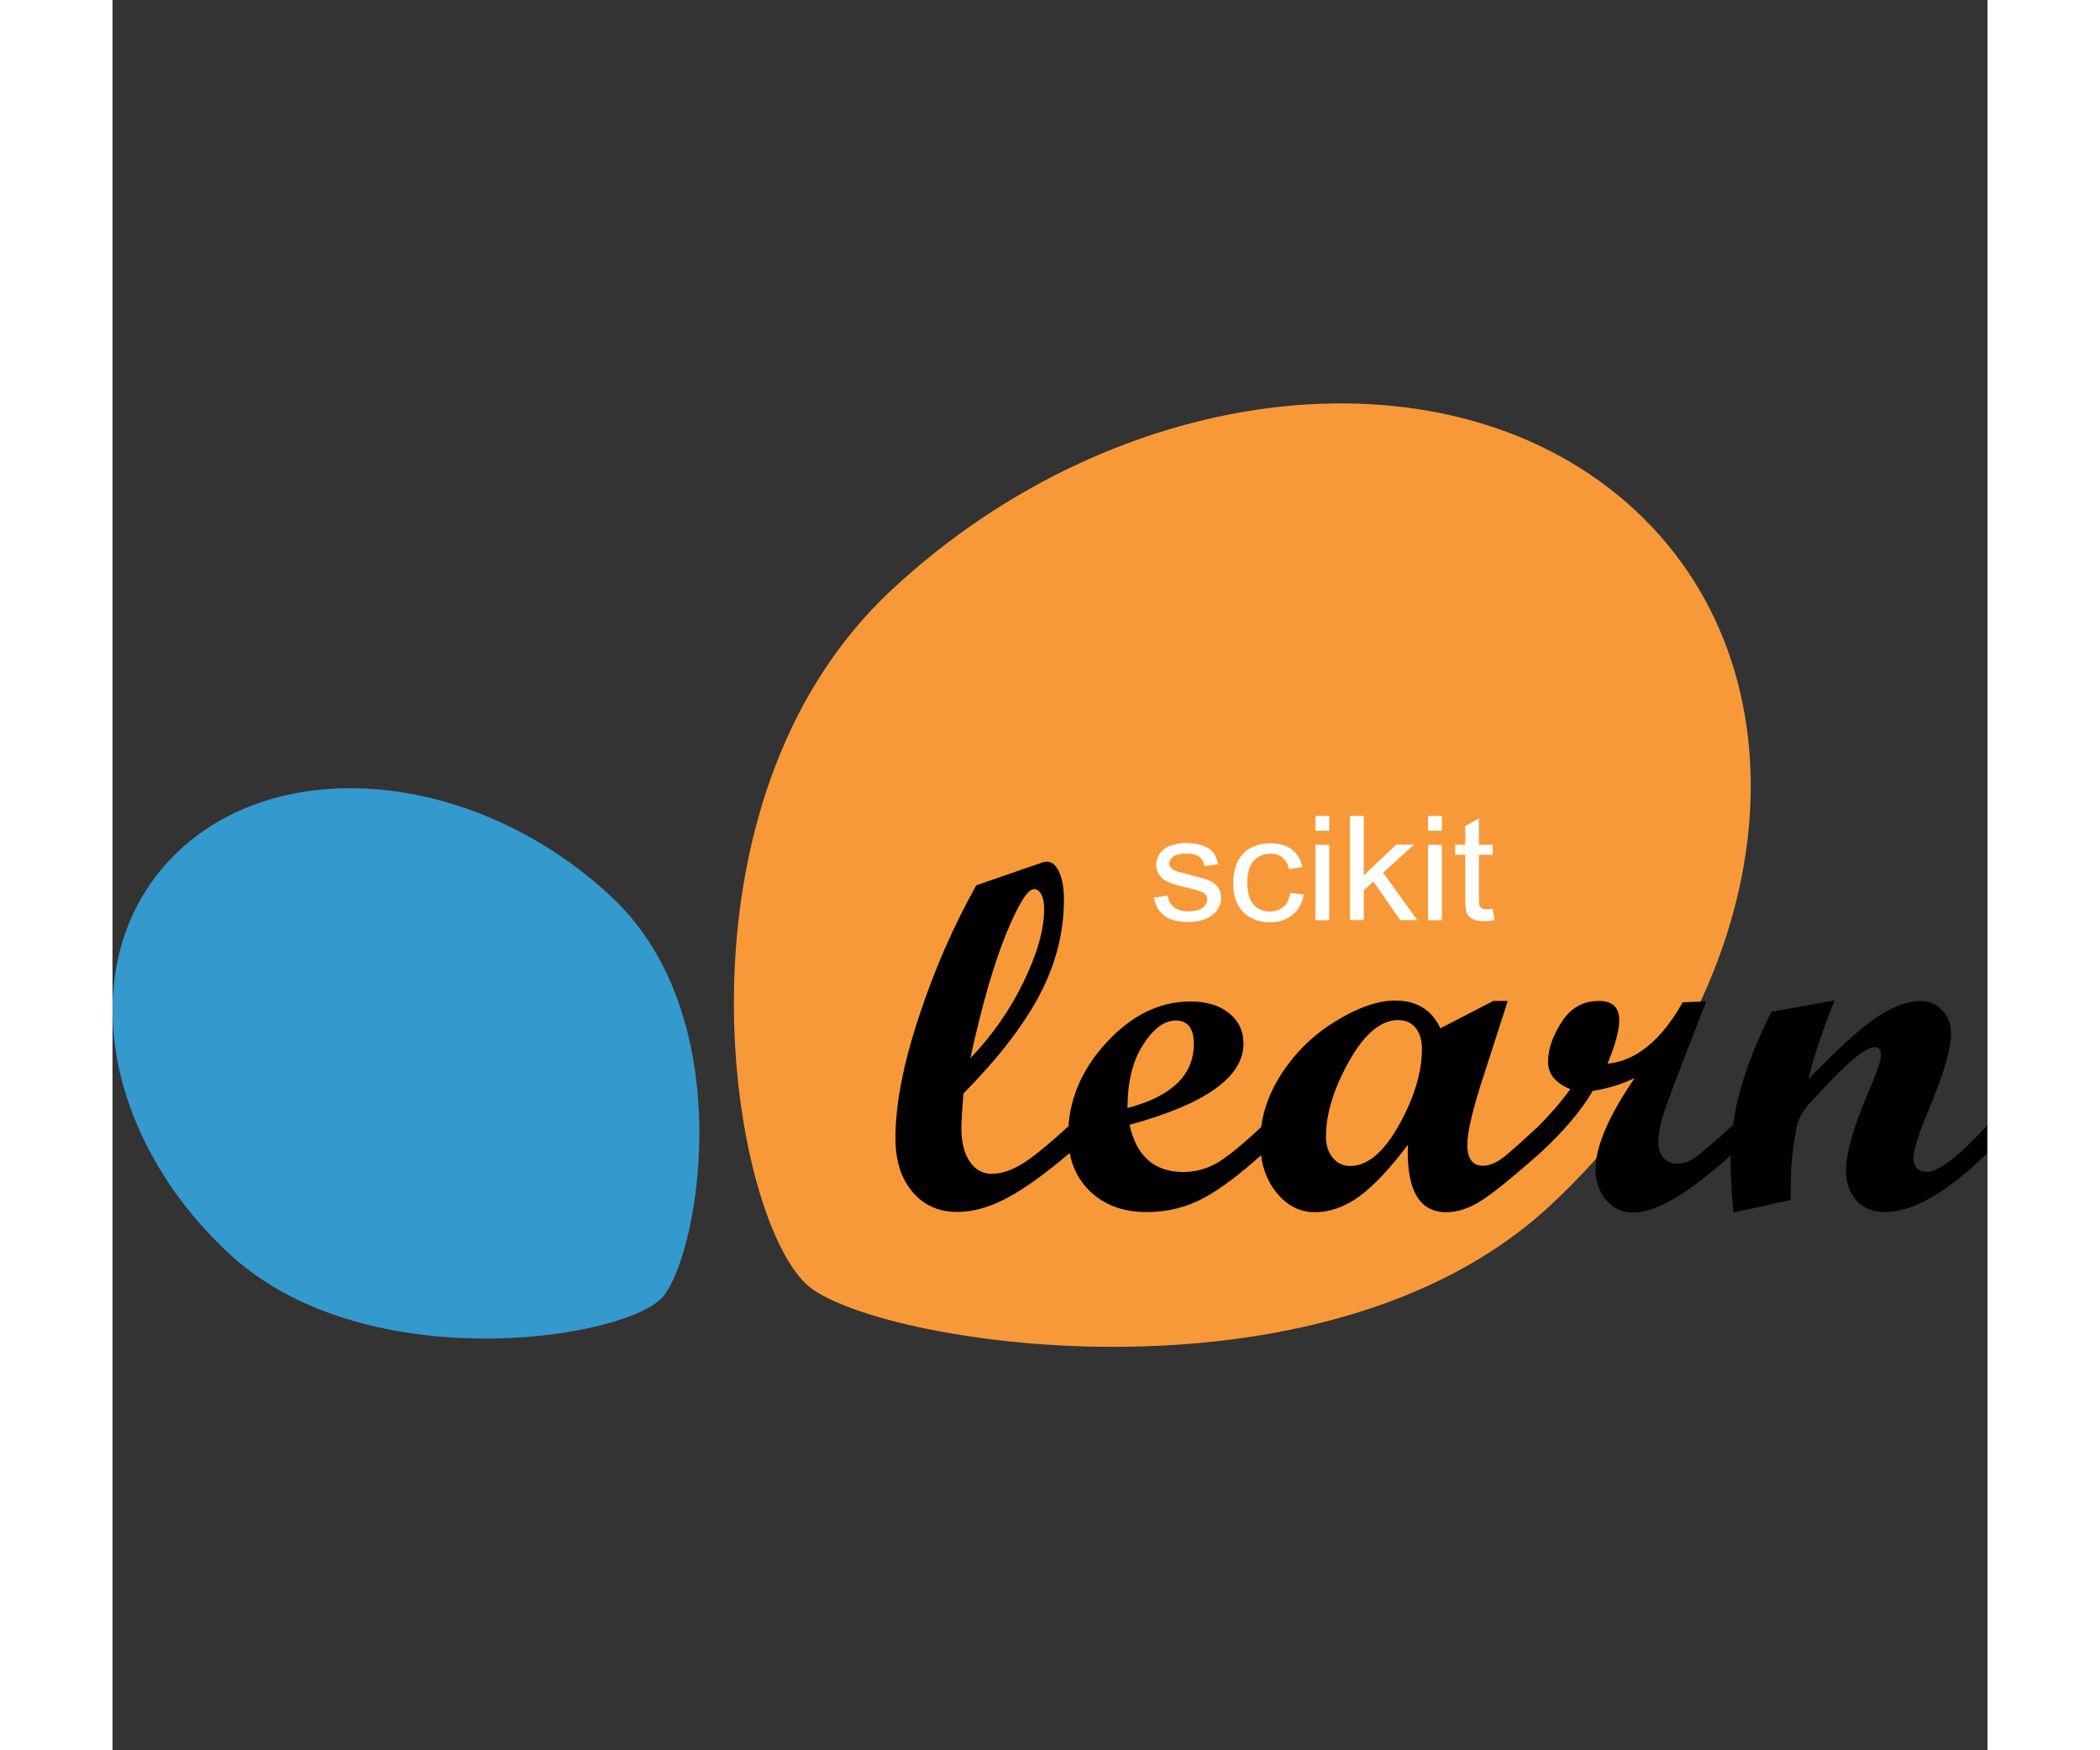 <svg
  width="60"
  height="50"
  viewBox="0 0 75 70"
  fill="none"
  xmlns="http://www.w3.org/2000/svg"
>
  <rect x="0" y="0" width="75" height="70" fill="#333333" stroke="none"/>
  <path
    d="M57.527 48.196C66.686 39.654 68.209 27.218 60.926 20.426C53.642 13.634 40.318 15.056 31.16 23.598C22.002 32.14 24.65 48.47 27.762 51.368C30.275 53.714 48.369 56.738 57.527 48.196Z"
    fill="#F89939"
  />
  <path
    d="M19.945 35.853C14.631 30.899 6.896 30.073 2.672 34.01C-1.553 37.953 -0.668 45.167 4.646 50.121C9.961 55.081 20.115 53.643 21.92 51.964C23.379 50.603 25.266 40.808 19.945 35.853Z"
    fill="#3499CD"
  />
  <path
    d="M72.551 46.857C72.211 46.857 72.041 46.665 72.041 46.277C72.041 45.987 72.246 45.353 72.65 44.385C73.242 42.968 73.541 41.951 73.541 41.333C73.541 40.961 73.424 40.65 73.189 40.404C72.955 40.157 72.662 40.032 72.311 40.032C71.795 40.032 71.203 40.256 70.535 40.71C69.867 41.164 68.971 41.978 67.84 43.16C68.004 42.394 68.356 41.344 68.883 40.01L66.357 40.464C65.783 41.623 65.367 42.668 65.109 43.597C64.981 44.051 64.887 44.522 64.822 44.997C64.031 45.714 63.516 46.146 63.293 46.304C63.065 46.463 62.824 46.539 62.578 46.539C62.35 46.539 62.168 46.457 62.033 46.299C61.898 46.14 61.834 45.922 61.834 45.654C61.834 45.364 61.893 45.03 62.01 44.653C62.127 44.275 62.385 43.565 62.789 42.52L63.75 40.048L62.807 40.086C61.951 41.607 60.949 42.427 59.801 42.542C60.111 41.787 60.27 41.207 60.27 40.803C60.27 40.289 60 40.032 59.461 40.032C58.822 40.032 58.324 40.31 57.967 40.874C57.603 41.437 57.422 41.968 57.422 42.465C57.422 42.963 57.721 43.313 58.312 43.559C57.926 44.09 57.492 44.587 57.023 45.057C56.467 45.572 56.033 45.965 55.717 46.222C55.395 46.49 55.096 46.621 54.826 46.621C54.404 46.621 54.193 46.343 54.193 45.79C54.193 45.238 54.428 44.286 54.897 42.864L55.81 40.032H55.23L53.115 41.125C52.77 40.387 52.166 40.015 51.305 40.015C50.619 40.015 49.834 40.289 48.943 40.83C48.053 41.371 47.32 42.077 46.752 42.957C46.312 43.636 46.043 44.346 45.943 45.079C45.147 45.823 44.549 46.304 44.15 46.529C43.734 46.758 43.301 46.873 42.844 46.873C41.678 46.873 40.957 46.244 40.682 44.986C43.723 44.155 45.24 43.072 45.24 41.738C45.24 41.235 45.047 40.83 44.66 40.518C44.273 40.207 43.758 40.053 43.119 40.053C41.883 40.053 40.758 40.606 39.744 41.711C38.824 42.711 38.326 43.822 38.238 45.041C37.4 45.812 36.768 46.321 36.357 46.567C35.935 46.818 35.537 46.944 35.168 46.944C34.799 46.944 34.506 46.78 34.289 46.452C34.066 46.124 33.955 45.681 33.955 45.118C33.955 44.866 33.984 44.407 34.037 43.734C35.42 42.334 36.434 41.022 37.084 39.791C37.734 38.56 38.057 37.286 38.057 35.974C38.057 35.509 37.992 35.143 37.863 34.869C37.734 34.596 37.57 34.459 37.371 34.459C37.33 34.459 37.266 34.47 37.184 34.497L34.553 35.405C33.656 37.002 32.889 38.746 32.262 40.644C31.635 42.536 31.318 44.16 31.318 45.511C31.318 46.414 31.541 47.13 31.998 47.666C32.449 48.202 33.047 48.47 33.785 48.47C34.43 48.47 35.103 48.279 35.812 47.896C36.522 47.513 37.342 46.917 38.285 46.113C39.228 45.309 38.285 46.102 38.285 46.102C38.397 46.709 38.666 47.218 39.088 47.633C39.668 48.191 40.424 48.475 41.361 48.475C42.205 48.475 42.973 48.284 43.67 47.901C44.344 47.535 45.1 46.961 45.943 46.2C46.014 46.769 46.213 47.261 46.547 47.682C46.975 48.213 47.49 48.481 48.094 48.481C48.697 48.481 49.318 48.262 49.904 47.825C50.49 47.387 51.123 46.703 51.815 45.785C51.75 47.584 52.266 48.481 53.355 48.481C53.789 48.481 54.246 48.333 54.721 48.038C55.195 47.743 55.986 47.103 57.094 46.124C58.055 45.238 58.758 44.407 59.209 43.63C59.818 43.532 60.375 43.362 60.885 43.116C59.842 44.642 59.32 45.861 59.32 46.769C59.32 47.261 59.467 47.672 59.754 48C60.041 48.328 60.398 48.497 60.82 48.497C61.74 48.497 63.047 47.726 64.734 46.2C64.734 46.321 64.723 46.435 64.723 46.556C64.723 46.982 64.764 47.628 64.834 48.497L67.125 47.994C67.125 47.414 67.137 46.955 67.154 46.611C67.189 46.151 67.26 45.648 67.359 45.101C67.424 44.779 67.582 44.472 67.834 44.182L68.414 43.553C68.625 43.324 68.83 43.116 69.012 42.935C69.228 42.722 69.422 42.542 69.592 42.394C69.785 42.236 69.955 42.104 70.102 42.017C70.26 41.929 70.389 41.88 70.482 41.88C70.652 41.88 70.74 41.984 70.74 42.192C70.74 42.4 70.576 42.881 70.254 43.641C69.644 45.057 69.34 46.113 69.34 46.802C69.34 47.31 69.481 47.715 69.768 48.022C70.049 48.322 70.424 48.475 70.887 48.475C72.023 48.475 73.394 47.688 74.988 46.118V45.008C73.857 46.25 73.043 46.873 72.539 46.873L72.551 46.857ZM34.312 42.323C34.781 40.185 35.262 38.528 35.748 37.341C36.234 36.154 36.609 35.558 36.861 35.558C36.978 35.558 37.078 35.629 37.154 35.777C37.23 35.919 37.266 36.116 37.266 36.351C37.266 37.166 36.996 38.134 36.445 39.266C35.9 40.393 35.185 41.415 34.312 42.323ZM41.221 41.787C41.637 41.136 42.07 40.814 42.527 40.814C43.008 40.814 43.254 41.125 43.254 41.743C43.254 42.996 42.369 43.849 40.6 44.314C40.6 43.275 40.805 42.432 41.221 41.787ZM51.463 44.986C50.853 46.086 50.197 46.632 49.512 46.632C49.23 46.632 48.996 46.523 48.815 46.31C48.633 46.096 48.539 45.812 48.539 45.462C48.539 44.543 48.85 43.532 49.465 42.438C50.08 41.344 50.736 40.797 51.428 40.797C51.715 40.797 51.949 40.896 52.119 41.103C52.289 41.306 52.377 41.59 52.377 41.951C52.377 42.881 52.072 43.893 51.463 44.992V44.986Z"
    fill="#010101"
  />
  <path
    d="M44.215 35.481C44.303 35.596 44.344 35.744 44.344 35.919C44.344 36.094 44.291 36.252 44.185 36.4C44.08 36.547 43.928 36.668 43.723 36.75C43.523 36.832 43.295 36.876 43.043 36.876C42.621 36.876 42.305 36.794 42.082 36.63C41.859 36.465 41.719 36.225 41.66 35.902L42.205 35.82C42.234 36.023 42.322 36.181 42.457 36.285C42.598 36.394 42.791 36.449 43.043 36.449C43.295 36.449 43.482 36.4 43.605 36.307C43.728 36.214 43.787 36.099 43.787 35.968C43.787 35.853 43.734 35.76 43.623 35.694C43.547 35.651 43.359 35.59 43.06 35.519C42.656 35.426 42.381 35.344 42.223 35.273C42.065 35.202 41.947 35.109 41.871 34.983C41.795 34.858 41.748 34.726 41.748 34.579C41.748 34.442 41.783 34.322 41.848 34.207C41.912 34.092 42.006 33.999 42.117 33.922C42.205 33.862 42.316 33.813 42.463 33.775C42.609 33.736 42.768 33.715 42.938 33.715C43.19 33.715 43.412 33.748 43.605 33.819C43.799 33.884 43.94 33.977 44.033 34.097C44.127 34.212 44.185 34.371 44.221 34.568L43.682 34.633C43.658 34.48 43.588 34.355 43.471 34.267C43.353 34.179 43.19 34.136 42.973 34.136C42.721 34.136 42.539 34.174 42.434 34.251C42.328 34.327 42.27 34.42 42.27 34.524C42.27 34.59 42.293 34.65 42.334 34.705C42.381 34.759 42.451 34.803 42.545 34.841C42.598 34.858 42.762 34.901 43.031 34.972C43.418 35.071 43.688 35.148 43.846 35.208C43.998 35.268 44.121 35.361 44.209 35.476L44.215 35.481ZM46.834 36.269C46.688 36.394 46.512 36.455 46.295 36.455C46.025 36.455 45.809 36.361 45.645 36.181C45.48 36.001 45.393 35.7 45.393 35.295C45.393 34.89 45.48 34.601 45.65 34.42C45.82 34.24 46.049 34.141 46.324 34.141C46.506 34.141 46.664 34.19 46.793 34.294C46.922 34.398 47.01 34.551 47.062 34.754L47.596 34.677C47.531 34.371 47.391 34.136 47.168 33.972C46.945 33.808 46.658 33.726 46.307 33.726C46.025 33.726 45.773 33.786 45.533 33.911C45.299 34.032 45.117 34.218 45.006 34.464C44.889 34.71 44.83 34.994 44.83 35.322C44.83 35.826 44.965 36.214 45.234 36.482C45.504 36.75 45.861 36.886 46.301 36.886C46.652 36.886 46.951 36.788 47.197 36.591C47.438 36.394 47.59 36.121 47.648 35.776L47.109 35.711C47.068 35.968 46.98 36.154 46.834 36.279V36.269ZM48.117 36.804H48.668V33.786H48.117V36.804ZM48.117 33.222H48.668V32.632H48.117V33.222ZM52.06 33.78H51.352L50.051 35.011V32.632H49.5V36.799H50.051V35.601L50.438 35.257L51.51 36.799H52.19L50.824 34.901L52.06 33.78ZM52.623 33.222H53.174V32.632H52.623V33.222ZM52.623 36.804H53.174V33.786H52.623V36.804ZM55.207 36.345C55.107 36.356 55.025 36.367 54.967 36.367C54.885 36.367 54.82 36.356 54.779 36.329C54.738 36.301 54.703 36.269 54.685 36.23C54.668 36.187 54.656 36.094 54.656 35.951V34.185H55.207V33.786H54.656V32.73L54.111 33.036V33.786H53.707V34.185H54.111V35.924C54.111 36.23 54.135 36.433 54.176 36.526C54.223 36.624 54.299 36.701 54.404 36.755C54.516 36.815 54.668 36.843 54.867 36.843C54.99 36.843 55.125 36.826 55.283 36.799L55.201 36.345H55.207Z"
    fill="white"
  />
</svg>
